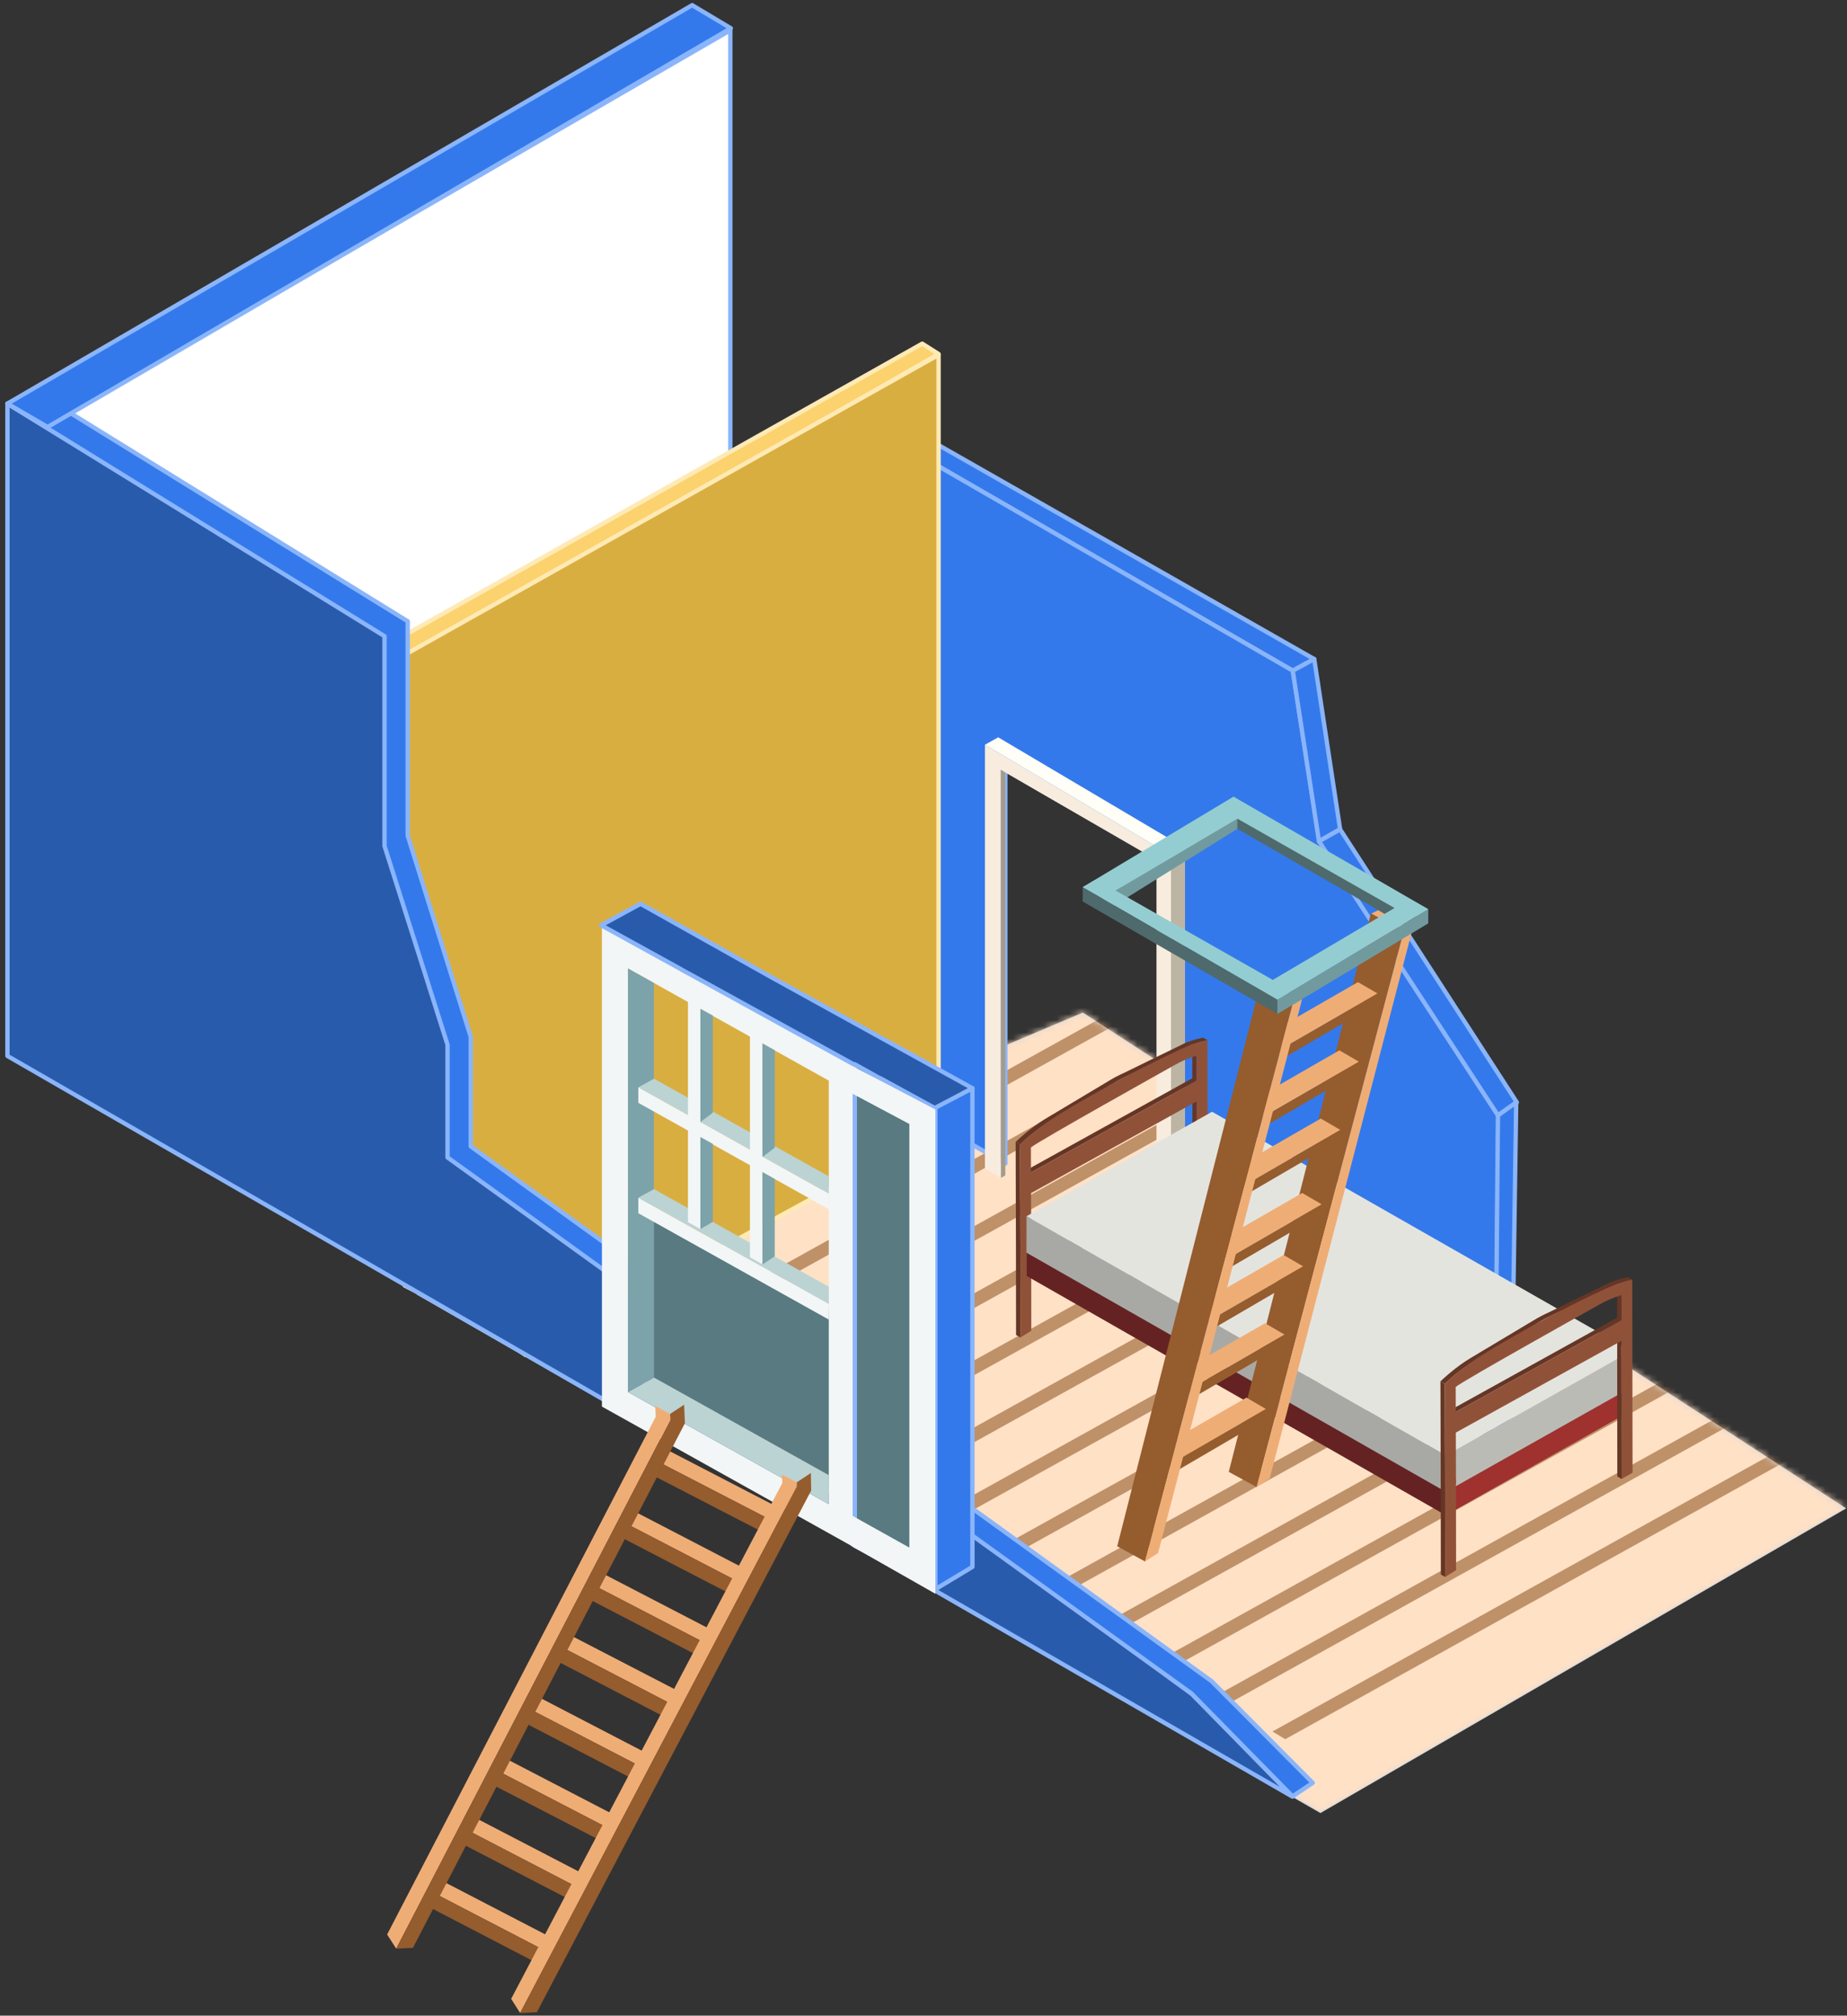 <?xml version="1.0" encoding="UTF-8"?>
<svg width="298px" height="325px" viewBox="0 0 298 325" version="1.1" xmlns="http://www.w3.org/2000/svg" xmlns:xlink="http://www.w3.org/1999/xlink">
    <rect x="0" y="0" width="298" height="325" fill="#333333" stroke="none"/>
    <!-- Generator: Sketch 47.1 (45422) - http://www.bohemiancoding.com/sketch -->
    <title>room 1</title>
    <desc>Created with Sketch.</desc>
    <defs>
        <polygon id="path-1" points="230.872 80.217 107.72 0.269 0.227 45.726 146.043 129.34"></polygon>
    </defs>
    <g id="Page-1" stroke="none" stroke-width="1" fill="none" fill-rule="evenodd" stroke-linecap="round" stroke-linejoin="round">
        <g id="Grids" transform="translate(-1261, -514)">
            <g id="floor-2" transform="translate(563, -204)">
                <g id="room-1" transform="translate(287, 528)">
                    <g id="floor_room1" transform="translate(478, 353)">
                        <mask id="mask-2" fill="white">
                            <use xlink:href="#path-1"></use>
                        </mask>
                        <use id="Mask" fill="#D8D8D8" xlink:href="#path-1"></use>
                        <g id="floor-1" mask="url(#mask-2)">
                            <g transform="translate(-57, -148)">
                                <polygon id="Rectangle-6" fill="#FFE1C6" points="0.991 159.182 277.443 2 486.046 113.261 203.075 277.18"></polygon>
                                <g id="Group" stroke-width="1" fill="none" transform="translate(259.535, 136.009) rotate(1) translate(-259.535, -136.009) translate(37.035, 4.009)">
                                    <g id="Group-6" transform="translate(175.017, 161.504) scale(1, -1) translate(-175.017, -161.504) translate(0.017, 60.004)" fill="#BF9168">
                                        <polygon id="Fill-4" points="292.915 141.388 106.044 33.403 103.967 34.61 290.838 142.595"></polygon>
                                        <polygon id="Fill-5" points="302.336 135.908 115.465 27.923 113.388 29.131 300.259 137.116"></polygon>
                                        <polygon id="Fill-6" points="311.759 130.427 124.888 22.442 122.812 23.65 309.683 131.635"></polygon>
                                        <polygon id="Fill-7" points="283.491 146.869 96.62 38.884 94.544 40.091 281.415 148.076"></polygon>
                                        <polygon id="Fill-8" points="330.603 119.466 143.732 11.481 141.656 12.689 328.527 120.674"></polygon>
                                        <polygon id="Fill-9" points="321.18 124.947 134.309 16.962 132.233 18.17 319.104 126.155"></polygon>
                                        <polygon id="Fill-11" points="340.025 113.987 153.154 6.001 151.077 7.209 337.948 115.194"></polygon>
                                        <polygon id="Fill-12" points="274.07 152.348 87.2 44.364 85.123 45.571 271.994 153.557"></polygon>
                                        <polygon id="Fill-13" points="349.448 108.506 162.577 0.52 160.5 1.728 347.371 109.713"></polygon>
                                        <polygon id="Fill-14" points="208.114 190.712 21.243 82.727 19.167 83.935 206.038 191.92"></polygon>
                                        <polygon id="Fill-14" points="226.114 179.712 39.243 71.727 37.167 72.935 224.038 180.92"></polygon>
                                        <polygon id="Fill-15" points="198.693 196.192 11.822 88.207 9.743 89.416 196.614 197.401"></polygon>
                                        <polygon id="Fill-16" points="189.27 201.673 2.399 93.688 0.323 94.896 187.193 202.88"></polygon>
                                        <polygon id="Fill-17" points="217.537 185.231 30.666 77.246 28.588 78.455 215.459 186.44"></polygon>
                                        <polygon id="Fill-18" points="264.647 157.829 77.776 49.845 75.7 51.052 262.571 159.038"></polygon>
                                        <polygon id="Fill-19" points="255.226 163.309 68.355 55.324 66.279 56.532 253.149 164.517"></polygon>
                                        <polygon id="Fill-20" points="245.803 168.79 58.932 60.805 56.855 62.013 243.726 169.998"></polygon>
                                        <polygon id="Fill-21" points="235.382 174.27 48.511 66.285 46.434 67.493 233.305 175.478"></polygon>
                                    </g>
                                    <g id="Group-6" transform="translate(251.517, 104.004) scale(1, -1) translate(-251.517, -104.004) translate(59.017, 0.004)" fill="#BF9168">
                                        <polygon id="Fill-4" points="318.915 146.388 132.044 38.403 129.967 39.61 316.838 147.595"></polygon>
                                        <polygon id="Fill-5" points="328.336 140.908 141.465 32.923 139.388 34.131 326.259 142.116"></polygon>
                                        <polygon id="Fill-6" points="337.759 135.427 150.888 27.442 148.812 28.65 335.683 136.635"></polygon>
                                        <polygon id="Fill-7" points="309.491 151.869 122.62 43.884 120.544 45.091 307.415 153.076"></polygon>
                                        <polygon id="Fill-8" points="356.603 124.466 169.732 16.481 167.656 17.689 354.527 125.674"></polygon>
                                        <polygon id="Fill-9" points="347.18 129.947 160.309 21.962 158.233 23.17 345.104 131.155"></polygon>
                                        <polygon id="Fill-11" points="366.025 118.987 179.154 11.001 177.077 12.209 363.948 120.194"></polygon>
                                        <polygon id="Fill-12" points="300.07 157.348 113.2 49.364 111.123 50.571 297.994 158.557"></polygon>
                                        <polygon id="Fill-13" points="375.448 113.506 188.577 5.52 186.5 6.728 373.371 114.713"></polygon>
                                        <polygon id="Fill-14" points="234.114 195.712 47.243 87.727 45.167 88.935 232.038 196.92"></polygon>
                                        <polygon id="Fill-14" points="252.114 184.712 65.243 76.727 63.167 77.935 250.038 185.92"></polygon>
                                        <polygon id="Fill-15" points="224.693 201.192 37.822 93.207 35.743 94.416 222.614 202.401"></polygon>
                                        <polygon id="Fill-16" points="215.27 206.673 28.399 98.688 26.323 99.896 213.193 207.88"></polygon>
                                        <polygon id="Fill-16" points="189.357 202.993 2.486 95.008 0.41 96.216 187.281 204.201"></polygon>
                                        <polygon id="Fill-17" points="243.537 190.231 56.666 82.246 54.588 83.455 241.459 191.44"></polygon>
                                        <polygon id="Fill-18" points="290.647 162.829 103.776 54.845 101.7 56.052 288.571 164.038"></polygon>
                                        <polygon id="Fill-19" points="281.226 168.309 94.355 60.324 92.279 61.532 279.149 169.517"></polygon>
                                        <polygon id="Fill-20" points="270.803 173.79 83.932 65.805 81.855 67.013 268.726 174.998"></polygon>
                                        <polygon id="Fill-21" points="261.382 179.27 74.511 71.285 72.434 72.493 259.305 180.478"></polygon>
                                    </g>
                                </g>
                            </g>
                        </g>
                    </g>
                    <g id="Group-29" transform="translate(559, 261)">
                        <g id="wall-separator">
                            <polygon id="Rectangle-3-Copy" stroke="#8AB5FB" stroke-width="0.7" fill="#3479EB" stroke-linecap="round" stroke-linejoin="round" transform="translate(32.091, 18.891) scale(-1, 1) translate(-32.091, -18.891) " points="3.604 37.141 64.04 2.297 60.973 0.641 0.143 35.272"></polygon>
                            <path d="M39.302,130.948 L60.579,143.107 L93.233,161.714 L93.739,108.865 L64.84,64.509 L60.579,37.141 L0.143,2.288 L0.143,49.754 L0.143,99.369 L0.143,108.567 L14.202,116.603 L14.202,52.753 L39.302,67.255 L39.302,130.948 Z" id="Combined-Shape" stroke="#8AB5FB" stroke-width="0.7" fill="#3479EB" stroke-linecap="round" stroke-linejoin="round"></path>
                            <g id="Group-13" transform="translate(10, 47)">
                                <polyline id="Fill-137" fill="#F7ECDE" points="28.589 86.418 30.935 87.774 30.935 19.907 0.916 2.079 0.916 70.428 3.489 71.916 3.489 6.146 28.589 20.648 28.589 86.418"></polyline>
                                <polyline id="Fill-138" fill="#A49C8B" points="3.489 71.916 4.202 71.522 4.202 6.558 3.489 6.146 3.489 71.916"></polyline>
                                <polyline id="Fill-139" fill="#FFFEF7" points="30.935 87.774 33.195 86.492 33.195 18.717 3.052 0.886 0.916 2.079 30.935 19.907 30.935 87.774"></polyline>
                                <polyline id="Fill-140" fill="#BDB5A4" points="30.935 19.907 33.195 18.717 33.195 86.492 30.935 87.774 30.935 19.907"></polyline>
                            </g>
                            <g id="Group-26" transform="translate(60, 35)" stroke="#8AB5FB" stroke-width="0.7" fill="#3479EB" stroke-linecap="round" stroke-linejoin="round">
                                <polygon id="Rectangle-3-Copy" transform="translate(4.398, 14.951) scale(-1, 1) translate(-4.398, -14.951) " points="8.218 2.141 3.987 29.648 0.579 27.704 4.755 0.254"></polygon>
                                <polygon id="Rectangle-3-Copy" transform="translate(20.771, 50.784) scale(-1, 1) translate(-20.771, -50.784) " points="7.858 73.843 36.733 29.648 33.323 27.725 4.809 71.752"></polygon>
                                <polygon id="Rectangle-3-Copy" transform="translate(34.918, 99.193) scale(-1, 1) translate(-34.918, -99.193) " points="36.152 73.843 36.63 126.639 34 125.281 33.207 71.747"></polygon>
                            </g>
                        </g>
                        <g id="bed" transform="translate(15, 96)">
                            <g id="Group-20">
                                <polygon id="Fill-395" fill="#653625" points="30.107 32.853 29.406 32.451 29.383 10.177 30.083 10.577"></polygon>
                                <polygon id="Fill-396" fill="#653625" points="29.362 2.811 30.061 3.212 30.073 7.252 3.343 22.053 2.643 21.652 29.374 6.851"></polygon>
                                <polygon id="Fill-397" fill="#653625" points="1.617 34.56 0.916 34.159 0.868 17.117 1.568 17.517"></polygon>
                                <path d="M1.713,16.348 C1.966,16.123 2.221,15.906 2.476,15.693 L2.553,15.63 L2.711,15.503 C2.886,15.361 3.06,15.218 3.235,15.081 C3.39,14.96 3.545,14.847 3.701,14.731 L3.879,14.597 L3.983,14.519 C4.226,14.343 4.47,14.172 4.715,14.006 L4.954,13.851 L5.158,13.718 C5.248,13.66 5.338,13.598 5.429,13.542 C5.662,13.395 5.896,13.253 6.13,13.118 L16.437,6.958 C16.615,6.858 16.792,6.76 16.968,6.666 C17.196,6.544 17.424,6.428 17.652,6.317 L17.815,6.241 C17.986,6.159 18.158,6.077 18.33,6.002 C18.555,5.902 28.057,1.235 28.281,1.146 L28.363,1.116 C28.562,1.038 28.762,0.963 28.96,0.894 C29.17,0.82 29.379,0.755 29.587,0.691 C29.877,0.604 30.108,0.541 30.338,0.484 C30.522,0.438 30.706,0.397 30.888,0.359 L31.117,0.313 L31.816,0.713 L31.588,0.761 C31.171,0.847 30.749,0.953 30.325,1.08 C29.88,1.215 29.472,1.357 29.063,1.516 C28.603,1.696 18.92,6.449 18.512,6.643 L18.416,6.687 C17.99,6.893 17.563,7.116 17.138,7.36 C16.76,7.574 6.236,13.874 5.859,14.118 L5.653,14.252 C5.294,14.489 4.935,14.737 4.577,14.998 L4.403,15.13 C4.07,15.378 3.739,15.637 3.409,15.906 L3.253,16.031 C2.862,16.354 2.475,16.688 2.09,17.04 L1.568,17.517 L0.868,17.117 L1.39,16.638 C1.498,16.541 1.605,16.443 1.713,16.348 Z" id="Fill-398" fill="#653625"></path>
                                <path d="M30.073,7.252 L30.061,3.212 C28.869,3.556 27.649,4.083 26.416,4.784 C25.18,5.488 4.528,16.998 3.331,18.02 L3.343,22.053 L30.073,7.252 Z M31.588,0.761 L31.816,0.713 L31.865,31.851 L30.107,32.853 L30.083,10.577 L3.352,25.378 L3.375,33.558 L1.617,34.56 L1.568,17.517 L2.09,17.04 C2.763,16.425 4.6,14.798 7.285,13.079 C10.97,10.719 15.746,8.163 16.702,7.62 C18.027,6.865 24.582,3.441 28.575,1.714 C29.842,1.166 31.183,0.844 31.588,0.761 Z" id="Fill-399" fill="#8F5239"></path>
                                <polygon id="Fill-400" fill="#653625" points="1.634 48.657 0.934 48.256 0.914 34.143 1.612 34.143"></polygon>
                                <polygon id="Fill-401" fill="#8F5239" points="3.393 47.566 1.634 48.657 1.612 32.853 3.374 32.853"></polygon>
                            </g>
                            <polygon id="Fill-763" fill="#9F312F" points="100.181 60.464 70.27 77.322 70.279 73.281 100.19 56.422"></polygon>
                            <polygon id="Fill-764" fill="#642322" points="70.27 77.322 2.656 38.742 2.665 34.7 70.279 73.281"></polygon>
                            <polygon id="Fill-768" fill="#E4E4DF" points="70.279 67.675 2.624 29.109 32.56 12.26 100.214 50.826"></polygon>
                            <polygon id="Fill-769" fill="#BBBBB6" points="100.209 56.694 70.27 73.546 70.279 67.675 100.218 50.823"></polygon>
                            <polygon id="Fill-770" fill="#A8A9A5" points="70.27 73.546 2.614 34.981 2.624 29.109 70.279 67.675"></polygon>
                            <g id="Group-20" transform="translate(68.536, 38.612)">
                                <polygon id="Fill-395" fill="#653625" points="30.107 32.853 29.406 32.451 29.383 10.177 30.083 10.577"></polygon>
                                <polygon id="Fill-396" fill="#653625" points="29.362 2.811 30.061 3.212 30.073 7.252 3.343 22.053 2.643 21.652 29.374 6.851"></polygon>
                                <polygon id="Fill-397" fill="#653625" points="1.617 34.56 0.916 34.159 0.868 17.117 1.568 17.517"></polygon>
                                <path d="M1.713,16.348 C1.966,16.123 2.221,15.906 2.476,15.693 L2.553,15.63 L2.711,15.503 C2.886,15.361 3.06,15.218 3.235,15.081 C3.39,14.96 3.545,14.847 3.701,14.731 L3.879,14.597 L3.983,14.519 C4.226,14.343 4.47,14.172 4.715,14.006 L4.954,13.851 L5.158,13.718 C5.248,13.66 5.338,13.598 5.429,13.542 C5.662,13.395 5.896,13.253 6.13,13.118 L16.437,6.958 C16.615,6.858 16.792,6.76 16.968,6.666 C17.196,6.544 17.424,6.428 17.652,6.317 L17.815,6.241 C17.986,6.159 18.158,6.077 18.33,6.002 C18.555,5.902 28.057,1.235 28.281,1.146 L28.363,1.116 C28.562,1.038 28.762,0.963 28.96,0.894 C29.17,0.82 29.379,0.755 29.587,0.691 C29.877,0.604 30.108,0.541 30.338,0.484 C30.522,0.438 30.706,0.397 30.888,0.359 L31.117,0.313 L31.816,0.713 L31.588,0.761 C31.171,0.847 30.749,0.953 30.325,1.08 C29.88,1.215 29.472,1.357 29.063,1.516 C28.603,1.696 18.92,6.449 18.512,6.643 L18.416,6.687 C17.99,6.893 17.563,7.116 17.138,7.36 C16.76,7.574 6.236,13.874 5.859,14.118 L5.653,14.252 C5.294,14.489 4.935,14.737 4.577,14.998 L4.403,15.13 C4.07,15.378 3.739,15.637 3.409,15.906 L3.253,16.031 C2.862,16.354 2.475,16.688 2.09,17.04 L1.568,17.517 L0.868,17.117 L1.39,16.638 C1.498,16.541 1.605,16.443 1.713,16.348 Z" id="Fill-398" fill="#653625"></path>
                                <path d="M30.073,7.252 L30.061,3.212 C28.869,3.556 27.649,4.083 26.416,4.784 C25.18,5.488 4.528,16.998 3.331,18.02 L3.343,22.053 L30.073,7.252 Z M31.588,0.761 L31.816,0.713 L31.865,31.851 L30.107,32.853 L30.083,10.577 L3.352,25.378 L3.375,33.558 L1.617,34.56 L1.568,17.517 L2.09,17.04 C2.763,16.425 4.6,14.798 7.285,13.079 C10.97,10.719 15.746,8.163 16.702,7.62 C18.027,6.865 24.582,3.441 28.575,1.714 C29.842,1.166 31.183,0.844 31.588,0.761 Z" id="Fill-399" fill="#8F5239"></path>
                                <polygon id="Fill-400" fill="#653625" points="1.634 48.657 0.934 48.256 0.914 34.143 1.612 34.143"></polygon>
                                <polygon id="Fill-401" fill="#8F5239" points="3.393 47.566 1.634 48.657 1.612 32.853 3.374 32.853"></polygon>
                            </g>
                        </g>
                        <g id="ladder_which-I-made" transform="translate(55.504, 127.955) scale(-1, -1) rotate(-150) translate(-55.504, -127.955) translate(34.004, 71.455)">
                            <g id="Group-11" transform="translate(0.588, 0.608)">
                                <polygon id="Fill-144" fill="#955C2E" points="16.406 2.098 40.664 91.62 35.549 91.746 10.379 2.289"></polygon>
                                <g id="Group-12" transform="translate(4.268, 12)">
                                    <polygon id="Fill-133" fill="#EFAD76" points="13.501 0.945 9.85 0.934 0.965 16.251 4.677 16.221"></polygon>
                                    <polygon id="Fill-133" fill="#955C2E" points="13.501 0.945 14.283 2.299 5.506 17.658 4.677 16.221"></polygon>
                                </g>
                                <g id="Group-12" transform="translate(7.17, 23.026)">
                                    <polygon id="Fill-133" fill="#EFAD76" points="13.501 0.945 9.85 0.934 0.965 16.251 4.677 16.221"></polygon>
                                    <polygon id="Fill-133" fill="#955C2E" points="13.501 0.945 14.283 2.299 5.506 17.658 4.677 16.221"></polygon>
                                </g>
                                <g id="Group-12" transform="translate(10.072, 34.053)">
                                    <polygon id="Fill-133" fill="#EFAD76" points="13.501 0.945 9.85 0.934 0.965 16.251 4.677 16.221"></polygon>
                                    <polygon id="Fill-133" fill="#955C2E" points="13.501 0.945 14.283 2.299 5.506 17.658 4.677 16.221"></polygon>
                                </g>
                                <g id="Group-12" transform="translate(13.474, 45.945)">
                                    <polygon id="Fill-133" fill="#EFAD76" points="13.501 0.945 9.85 0.934 0.965 16.251 4.677 16.221"></polygon>
                                    <polygon id="Fill-133" fill="#955C2E" points="13.501 0.945 14.283 2.299 5.506 17.658 4.677 16.221"></polygon>
                                </g>
                                <g id="Group-12" transform="translate(15.876, 56.105)">
                                    <polygon id="Fill-133" fill="#EFAD76" points="13.501 0.945 9.85 0.934 0.965 16.251 4.677 16.221"></polygon>
                                    <polygon id="Fill-133" fill="#955C2E" points="13.501 0.945 14.283 2.299 5.506 17.658 4.677 16.221"></polygon>
                                </g>
                                <g id="Group-12" transform="translate(18.778, 67.131)">
                                    <polygon id="Fill-133" fill="#EFAD76" points="13.501 0.945 9.85 0.934 0.965 16.251 4.677 16.221"></polygon>
                                    <polygon id="Fill-133" fill="#955C2E" points="13.501 0.945 14.283 2.299 5.506 17.658 4.677 16.221"></polygon>
                                </g>
                                <g id="Group-12" transform="translate(22.179, 79.024)">
                                    <polygon id="Fill-133" fill="#EFAD76" points="13.501 0.945 9.85 0.934 0.965 16.251 4.677 16.221"></polygon>
                                    <polygon id="Fill-133" fill="#955C2E" points="13.501 0.945 14.283 2.299 5.506 17.658 4.677 16.221"></polygon>
                                </g>
                                <g transform="translate(0.412, 19.392)" id="Fill-144">
                                    <polygon fill="#955C2E" points="6.406 2.098 30.664 91.62 25.549 91.746 0.379 2.289"></polygon>
                                    <polygon fill="#EFAD76" points="6.406 2.098 30.664 91.62 31.807 89.388 7.298 0.525"></polygon>
                                    <polygon fill="#EFAD76" points="6.406 2.098 0.441 2.294 1.542 0.695 7.298 0.525"></polygon>
                                </g>
                                <polygon id="Fill-144" fill="#EFAD76" points="16.406 2.098 40.664 91.62 41.807 89.388 17.298 0.525"></polygon>
                                <polygon id="Fill-144" fill="#EFAD76" points="16.406 2.098 10.441 2.294 11.542 0.695 17.298 0.525"></polygon>
                            </g>
                        </g>
                        <g id="Group-5" transform="translate(54.5, 75) scale(-1, 1) translate(-54.5, -75) translate(26, 57)">
                            <polygon id="Fill-626" fill="#4F6A6C" points="3.904 21.49 35.324 3.35 33.078 1.964 3.898 19.194"></polygon>
                            <polygon id="Fill-625" fill="#719A9F" points="31.363 5.64 53.016 19.12 53.618 18.194 54.714 17.496 54.156 17.496 31.363 3.669"></polygon>
                            <polyline id="Fill-621" fill="#7EADB3" points="52.395 15.039 54.353 16.176 56.323 15.039 54.365 13.901 52.395 15.039"></polyline>
                            <polyline id="Fill-618" fill="#7EADB3" points="22.934 32.083 24.892 33.22 26.862 32.083 24.904 30.945 22.934 32.083"></polyline>
                            <polyline id="Fill-615" fill="#7EADB3" points="0.561 18.633 2.518 19.771 4.488 18.634 2.53 17.496 0.561 18.633"></polyline>
                            <path d="M0.561,18.593 L31.98,0.452 L56.318,15.053 L24.898,33.194 L0.561,18.593 Z M6,18.405 L25.642,30 L51,15.595 L31.357,4 L6,18.405 Z" id="Combined-Shape" fill="#94CDD1"></path>
                            <polyline id="Fill-625" fill="#719A9F" points="0.561 18.593 0.566 20.889 24.904 35.49 24.898 33.194 0.561 18.593"></polyline>
                            <polygon id="Fill-626" fill="#4F6A6C" points="24.904 35.49 56.324 17.35 56.318 15.053 24.898 33.194"></polygon>
                        </g>
                    </g>
                    <polygon id="Rectangle-3-Copy" stroke="#8AB5FB" stroke-width="0.7" fill="#FFFFFF" stroke-linecap="round" stroke-linejoin="round" transform="translate(472.97, 279.279) scale(-1, 1) translate(-472.97, -279.279) " points="525.627 363.674 528.833 361.43 528.833 259.5 417.108 194.883 417.108 303.077"></polygon>
                    <g id="Container" transform="translate(474, 245)" stroke="#FFEAB5" stroke-width="0.7" stroke-linecap="round" stroke-linejoin="round">
                        <polygon id="Rectangle-3" fill="#FBD26E" points="3.258 50.845 88.433 2.083 85.794 0.413 0.028 48.695"></polygon>
                        <polygon id="Path-8" fill="#D9AE41" points="2.298 50.583 2.298 152.275 15.624 159.131 21.789 163.481 88.433 127.099 88.433 2.211"></polygon>
                    </g>
                    <polygon id="Path-8-Copy" stroke="#8AB5FB" stroke-width="0.7" fill="#295BAD" stroke-linecap="round" stroke-linejoin="round" transform="translate(515.867, 367.384) scale(-1, 1) translate(-515.867, -367.384) " points="558.395 292.536 558.395 326.602 548.304 358.805 548.304 376.37 529.932 388.477 428.372 463.192 412.2 479.688 564.59 391.904 619.534 360.265 619.534 255.08"></polygon>
                    <polygon id="Rectangle-3-Copy" stroke="#8AB5FB" stroke-width="0.7" fill="#3479EB" stroke-linecap="round" stroke-linejoin="round" transform="translate(517.498, 366.297) scale(-1, 1) translate(-517.498, -366.297) " points="415.451 479.647 431.783 463.035 551.791 376.625 551.791 358.457 561.957 326.406 561.957 292.577 622.796 255.08 618.549 252.947 558.216 290.177 558.216 324.741 548.041 357.189 548.041 374.843 428.531 461.059 412.2 477.467"></polygon>
                    <polygon id="Rectangle-3-Copy" stroke="#8AB5FB" stroke-width="0.7" fill="#3479EB" stroke-linecap="round" stroke-linejoin="round" transform="translate(470.556, 224.843) scale(-1, 1) translate(-470.556, -224.843) " points="418.436 190.834 528.912 255.08 522.44 258.853 412.2 194.558"></polygon>
                    <g id="top-window-unit" transform="translate(508, 335)">
                        <g id="windows" transform="translate(0, 4)">
                            <polygon id="Rectangle-3-Copy" stroke="#8AB5FB" stroke-width="0.7" fill="#587A80" stroke-linecap="round" stroke-linejoin="round" transform="translate(22.856, 69.227) scale(-1, 1) translate(-22.856, -69.227) " points="38.688 74.484 37.713 46 7.025 63.359 7.025 92.455"></polygon>
                            <path d="M0.118,0.128 L0.118,77.797 L40.917,100.559 L40.917,22.89 L0.118,0.128 Z M4.315,7.155 L36.715,25.234 L36.715,93.531 L4.315,75.452 L4.315,7.155 L4.315,7.155 Z" id="Fill-719" fill="#F3F6F6"></path>
                            <polyline id="Fill-720" fill="#BCD3D3" points="4.315 75.452 36.715 93.531 36.715 88.848 8.517 73.113 4.315 75.452"></polyline>
                            <polyline id="Fill-721" fill="#7CA3AA" points="4.315 7.155 4.315 75.452 8.517 73.113 8.517 9.494 4.315 7.155"></polyline>
                            <polygon id="Fill-726" fill="#BCD3D3" points="8.517 24.932 5.987 26.325 36.715 43.468 36.715 40.672"></polygon>
                            <g id="Group-2" transform="translate(24, 17.4)">
                                <polygon id="Rectangle-5" fill="#7CA3AA" points="2 1.833 4 2.936 4 18.661 2 20.168"></polygon>
                                <polygon id="Rectangle-5" fill="#F3F6F6" points="0 0.612 2 1.625 2 20.19 0 19.179"></polygon>
                            </g>
                            <g id="Group-2" transform="translate(14, 11.9)">
                                <polygon id="Rectangle-5" fill="#7CA3AA" points="2 1.764 4 2.844 4 18.523 2 20.018"></polygon>
                                <polygon id="Rectangle-5" fill="#F3F6F6" points="0 0.576 2 1.581 2 20.041 0 19.037"></polygon>
                            </g>
                            <polyline id="Fill-727" fill="#F3F6F6" points="36.715 43.468 5.987 26.325 5.987 28.818 36.715 45.967 36.715 43.468"></polyline>
                            <g id="Group-3" transform="translate(5, 41.8)">
                                <polyline id="Fill-726" fill="#BCD3D3" points="31.715 16.672 3.517 0.932 0.987 2.325 31.715 19.468 31.715 16.672"></polyline>
                                <polyline id="Fill-727" fill="#F3F6F6" points="31.715 19.468 0.987 2.325 0.987 4.818 31.715 21.967 31.715 19.468"></polyline>
                            </g>
                            <g id="Group-2" transform="translate(24, 37.664)">
                                <polygon id="Rectangle-5" fill="#7CA3AA" points="2 2.322 4 3.436 4 15.908 2 17.237"></polygon>
                                <polygon id="Rectangle-5" fill="#F3F6F6" points="0 0.541 2 1.435 2 17.173 0 16.059"></polygon>
                            </g>
                            <g id="Group-2" transform="translate(14, 32)">
                                <polygon id="Rectangle-5" fill="#7CA3AA" points="2 2.322 4 3.436 4 16.01 2 17.186"></polygon>
                                <polygon id="Rectangle-5" fill="#F3F6F6" points="0 0.541 2 1.435 2 17.173 0 16.059"></polygon>
                            </g>
                        </g>
                        <path d="M16.476,13.26 L45.016,28.971 L45.05,28.871 L53.993,33.757 L59.89,30.464 L27.467,12.573 L6.349,0.731 L1.4281909e-12,4.189 L12.926,11.305 L12.912,11.312 L16.476,13.26 Z" id="Combined-Shape" stroke="#8AB5FB" stroke-width="0.7" fill="#295BAD" stroke-linecap="round" stroke-linejoin="round"></path>
                        <polygon id="Rectangle-3-Copy" stroke="#8AB5FB" stroke-width="0.7" fill="#587A80" stroke-linecap="round" stroke-linejoin="round" transform="translate(47.305, 68.759) scale(-1, 1) translate(-47.305, -68.759) " points="53.693 104.245 53.693 26.605 40.918 33.745 40.918 110.913"></polygon>
                        <polygon id="Rectangle-3-Copy" stroke="#8AB5FB" stroke-width="0.7" fill="#3479EB" stroke-linecap="round" stroke-linejoin="round" transform="translate(56.905, 70.861) scale(-1, 1) translate(-56.905, -70.861) " points="59.892 111.245 59.892 33.605 53.918 30.476 53.918 107.644"></polygon>
                        <path d="M40.304,104.243 L53.917,111.978 L53.917,33.89 L40.55,26.901 L40.304,104.243 Z M40.55,31.352 L49.715,36.234 L49.715,104.531 L40.55,99.417 L40.55,31.352 Z" id="Fill-719" fill="#F3F6F6"></path>
                    </g>
                    <g id="Group-10" transform="translate(507.5, 465.5) scale(-1, 1) translate(-507.5, -465.5) translate(473, 416)">
                        <polyline id="Fill-127" fill="#EFAD76" points="7.238 18.765 23.991 10.11 22.904 8.01 6.168 16.682 7.238 18.765"></polyline>
                        <polyline id="Fill-128" fill="#955C2E" points="7.256 18.747 23.991 10.11 25.076 12.192 8.344 20.829 7.256 18.747"></polyline>
                        <polyline id="Fill-129" fill="#EFAD76" points="12.163 28.886 29.17 20.068 28.084 17.986 11.095 26.803 12.163 28.886"></polyline>
                        <polyline id="Fill-130" fill="#955C2E" points="12.163 28.886 29.17 20.068 30.256 22.15 13.251 30.967 12.163 28.886"></polyline>
                        <polyline id="Fill-131" fill="#EFAD76" points="17.343 38.862 34.35 30.044 33.262 27.962 16.257 36.779 17.343 38.862"></polyline>
                        <polyline id="Fill-132" fill="#955C2E" points="17.343 38.862 34.35 30.044 35.419 32.126 18.431 40.944 17.343 38.862"></polyline>
                        <polyline id="Fill-133" fill="#EFAD76" points="22.523 48.838 39.511 40.021 38.443 37.939 21.437 46.737 22.523 48.838"></polyline>
                        <polyline id="Fill-134" fill="#955C2E" points="22.523 48.838 39.511 40.021 40.598 42.102 23.61 50.919 22.523 48.838"></polyline>
                        <polyline id="Fill-135" fill="#EFAD76" points="27.703 58.795 44.69 49.997 43.604 47.896 26.617 56.713 27.703 58.795"></polyline>
                        <polyline id="Fill-136" fill="#955C2E" points="27.703 58.795 44.69 49.997 45.777 52.079 28.79 60.896 27.703 58.795"></polyline>
                        <polyline id="Fill-137" fill="#EFAD76" points="32.864 68.772 49.87 59.955 48.783 57.873 31.796 66.69 32.864 68.772"></polyline>
                        <polyline id="Fill-138" fill="#955C2E" points="32.864 68.772 49.87 59.955 50.958 62.055 33.952 70.853 32.864 68.772"></polyline>
                        <polyline id="Fill-139" fill="#EFAD76" points="37.953 78.241 54.941 69.423 53.855 67.341 36.867 76.158 37.953 78.241"></polyline>
                        <polyline id="Fill-140" fill="#955C2E" points="37.953 78.241 54.941 69.423 56.027 71.506 39.022 80.323 37.953 78.241"></polyline>
                        <polyline id="Fill-141" fill="#EFAD76" points="43.242 88.434 60.229 79.616 59.161 77.535 42.155 86.352 43.242 88.434"></polyline>
                        <polyline id="Fill-142" fill="#955C2E" points="43.242 88.434 60.229 79.616 61.317 81.717 44.329 90.535 43.242 88.434"></polyline>
                        <polyline id="Fill-143" fill="#EFAD76" points="4.776 13.116 4.849 11.758 2.439 13.007 2.421 13.624 2.693 14.202 47.081 98.573 48.529 96.293 4.776 13.116"></polyline>
                        <polyline id="Fill-144" fill="#955C2E" points="0.12 14.329 0.174 11.504 2.439 13.007 2.439 13.659 47.081 98.573 44.383 98.446 0.12 14.329"></polyline>
                        <polyline id="Fill-145" fill="#EFAD76" points="25.276 0.713 22.885 1.981 22.85 2.959 23.212 3.647 67.075 88.199 68.542 85.918 25.204 2.434 25.276 0.713"></polyline>
                        <polyline id="Fill-146" fill="#955C2E" points="20.496 3.484 20.622 0.496 22.885 1.981 22.85 2.959 67.075 88.199 64.376 88.072 20.496 3.484"></polyline>
                    </g>
                </g>
            </g>
        </g>
    </g>
</svg>
